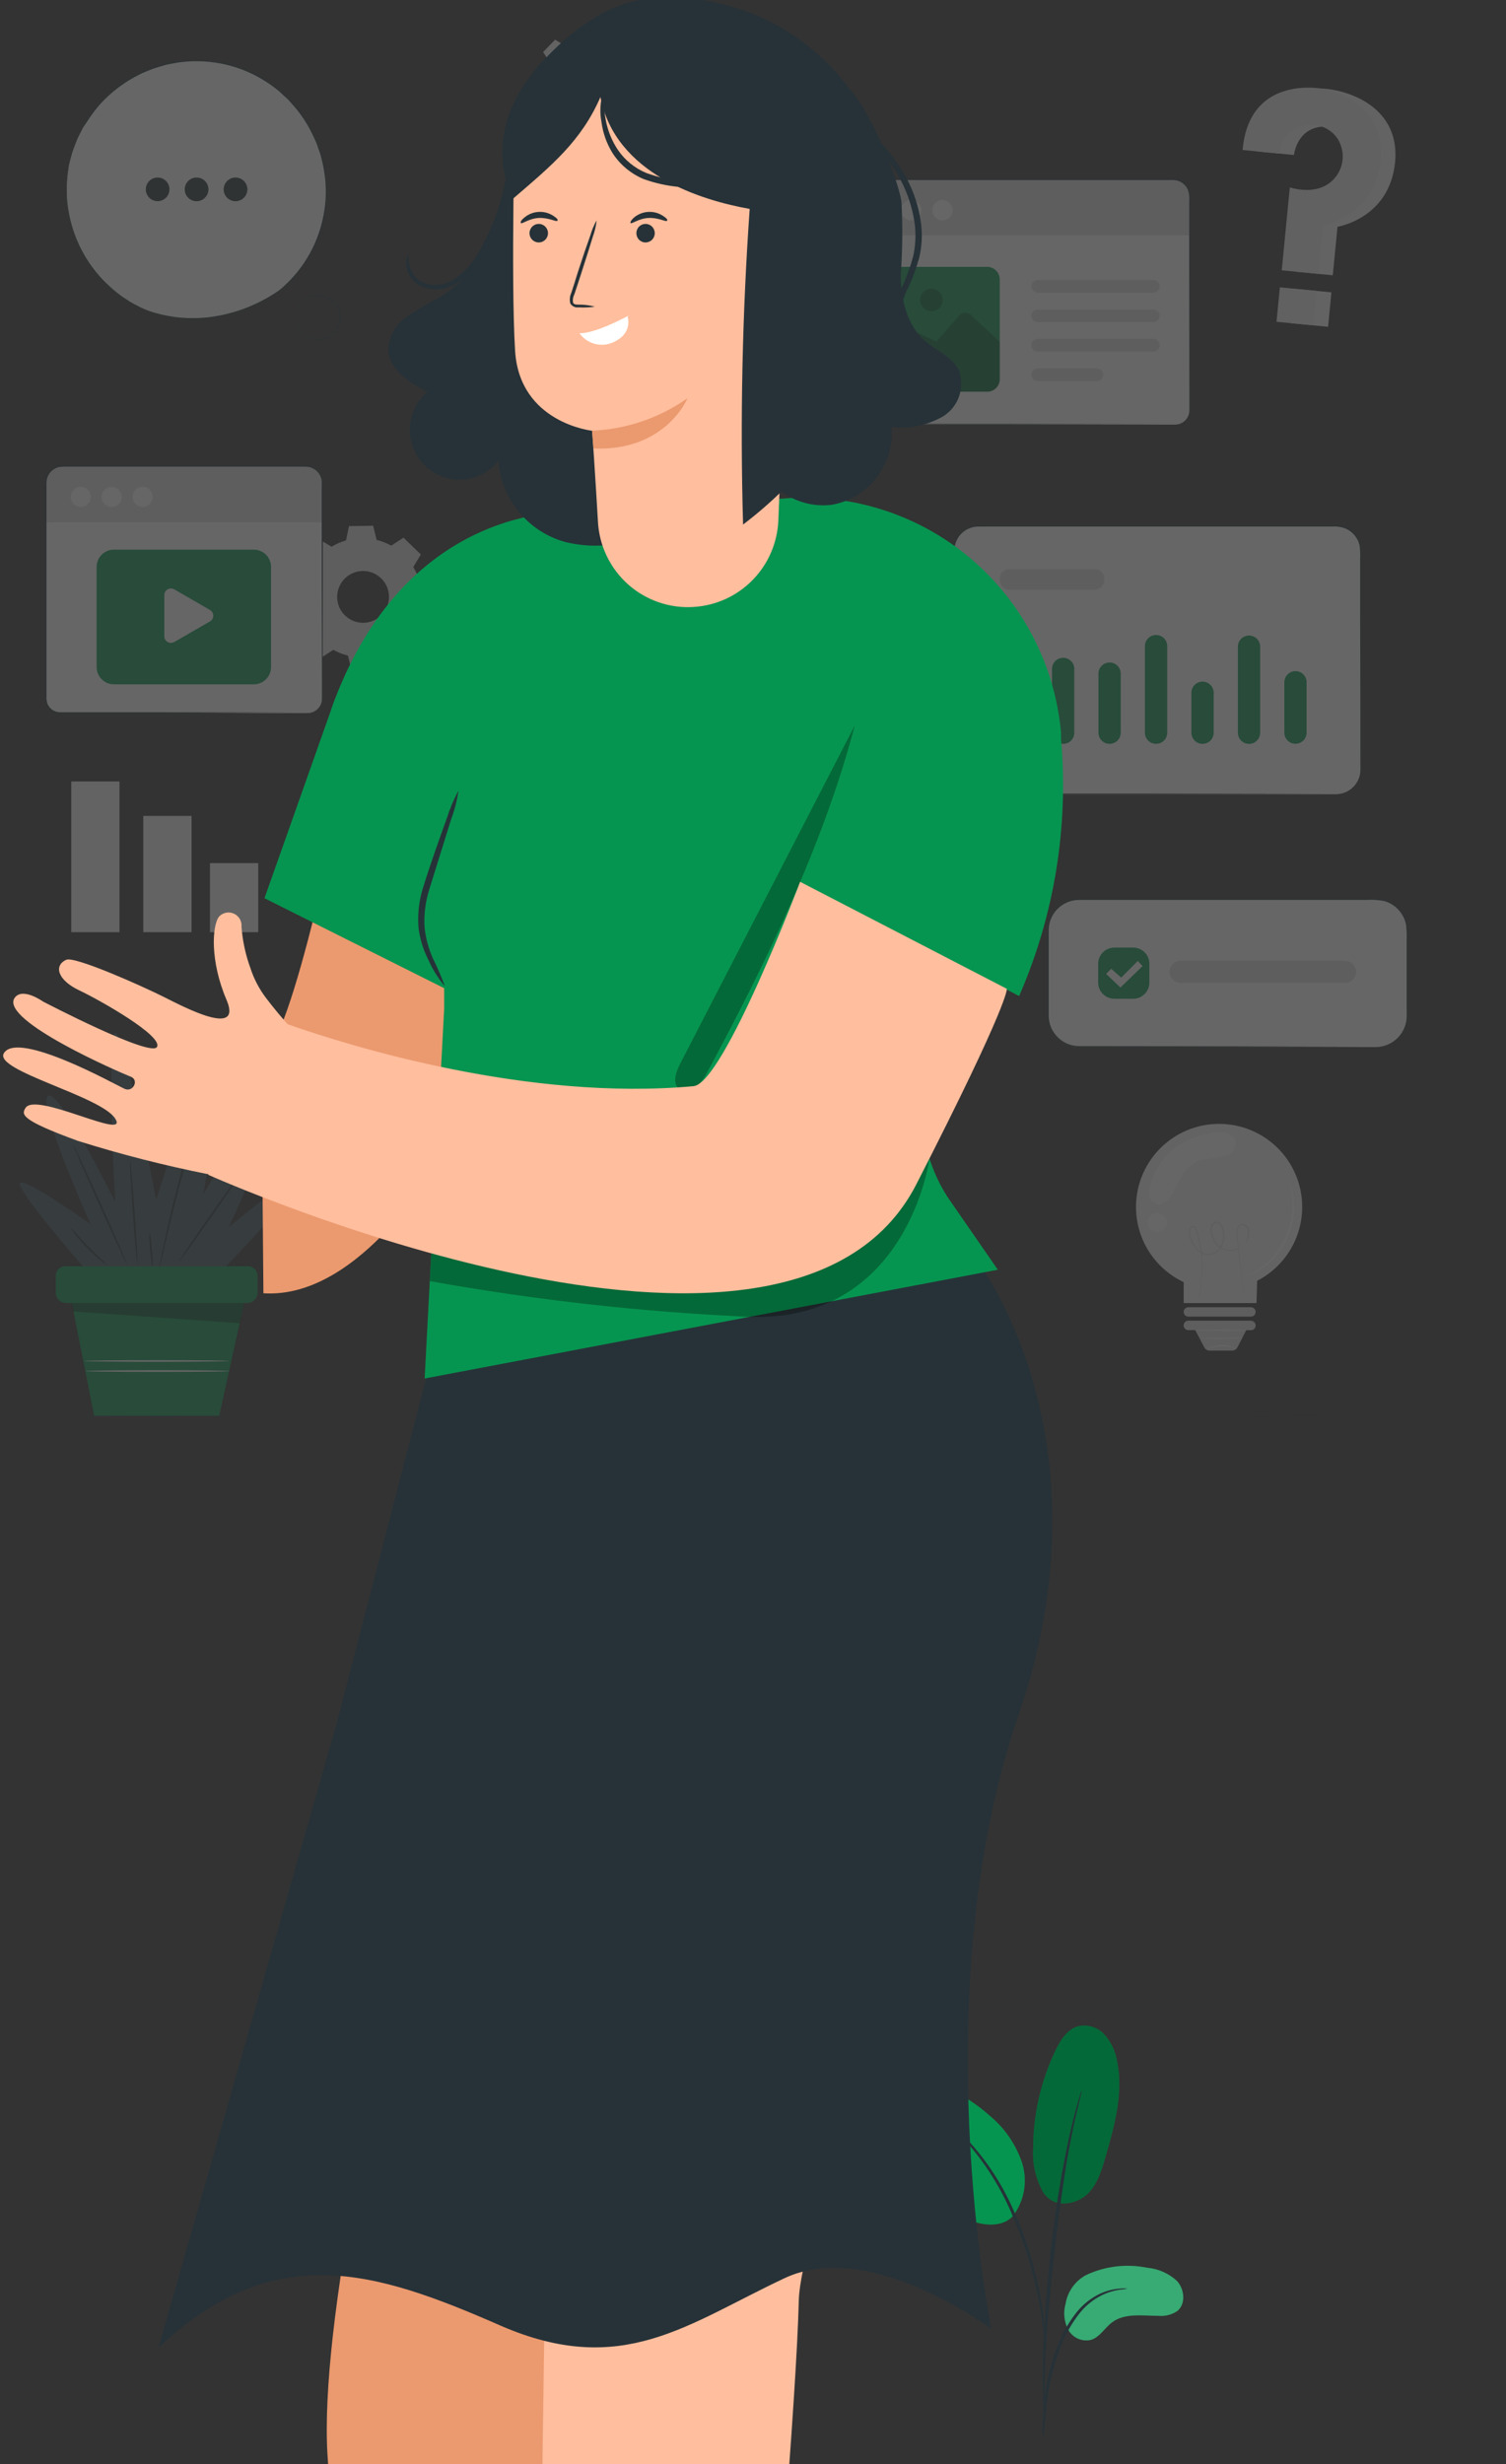 <svg width="250" height="409" viewBox="0 0 250 409" fill="none" xmlns="http://www.w3.org/2000/svg">
<rect x="0" y="0" width="250" height="409" fill="#333333" stroke="none"/>
<g clip-path="url(#clip0_101_92723)">
<g opacity="0.25">
<path d="M55.043 90.752C55.793 90.299 56.599 89.948 57.442 89.706L57.933 87.334L61.942 87.266L62.517 89.618C63.367 89.828 64.186 90.15 64.952 90.574L66.975 89.246L69.86 92.032L68.605 94.123C69.058 94.873 69.41 95.68 69.651 96.522L72.024 97.013L72.091 101.022L69.74 101.597C69.534 102.448 69.212 103.268 68.783 104.032L70.111 106.055L67.325 108.94L65.234 107.686C64.486 108.138 63.681 108.49 62.841 108.731L62.344 111.104L58.335 111.172L57.76 108.82C56.91 108.614 56.093 108.292 55.33 107.863L53.302 109.191L50.417 106.405L51.677 104.315C51.222 103.567 50.87 102.762 50.631 101.921L48.248 101.419L48.18 97.41L50.532 96.835C50.743 95.987 51.065 95.17 51.489 94.405L50.161 92.377L52.947 89.492L55.037 90.752H55.043ZM57.18 96.088C56.589 96.7 56.192 97.473 56.04 98.31C55.888 99.148 55.987 100.011 56.326 100.792C56.665 101.572 57.228 102.235 57.943 102.695C58.659 103.156 59.495 103.394 60.346 103.38C61.197 103.365 62.024 103.098 62.723 102.613C63.422 102.128 63.962 101.447 64.274 100.655C64.586 99.863 64.656 98.997 64.475 98.165C64.294 97.334 63.871 96.574 63.259 95.984C62.438 95.192 61.336 94.758 60.195 94.778C59.055 94.797 57.968 95.268 57.175 96.088H57.18Z" fill="#E0E0E0"/>
<path d="M19.837 129.721H11.83V154.735H19.837V129.721Z" fill="#F5F5F5"/>
<path d="M31.795 135.434H23.788V154.735H31.795V135.434Z" fill="#F5F5F5"/>
<path d="M42.865 143.273H34.858V154.735H42.865V143.273Z" fill="#F5F5F5"/>
<path d="M216.166 200.341C216.166 197.872 215.502 195.448 214.244 193.322C212.987 191.197 211.181 189.448 209.017 188.258C206.853 187.069 204.409 186.482 201.941 186.56C199.472 186.637 197.07 187.376 194.984 188.699C192.899 190.022 191.207 191.881 190.086 194.081C188.964 196.281 188.453 198.742 188.608 201.207C188.762 203.672 189.575 206.05 190.962 208.093C192.349 210.136 194.26 211.77 196.494 212.822V216.303H208.583C208.583 216.303 208.656 214.348 208.687 212.603C210.94 211.443 212.829 209.685 214.149 207.522C215.468 205.359 216.166 202.875 216.166 200.341Z" fill="#F5F5F5"/>
<path d="M207.658 218.546H197.272C197.17 218.546 197.069 218.526 196.974 218.487C196.88 218.447 196.794 218.39 196.722 218.318C196.649 218.245 196.592 218.16 196.553 218.065C196.514 217.971 196.494 217.869 196.494 217.767C196.494 217.665 196.514 217.564 196.553 217.469C196.592 217.375 196.649 217.289 196.722 217.216C196.794 217.144 196.88 217.087 196.974 217.048C197.069 217.008 197.17 216.988 197.272 216.988H207.658C207.864 216.988 208.062 217.07 208.208 217.216C208.354 217.362 208.436 217.561 208.436 217.767C208.436 217.974 208.354 218.172 208.208 218.318C208.062 218.464 207.864 218.546 207.658 218.546Z" fill="#E0E0E0"/>
<path d="M207.657 219.221H197.272C197.064 219.221 196.865 219.303 196.718 219.45C196.571 219.597 196.488 219.797 196.488 220.005C196.488 220.213 196.571 220.412 196.718 220.559C196.865 220.706 197.064 220.789 197.272 220.789H198.412L199.927 223.668C200.013 223.828 200.141 223.961 200.296 224.053C200.452 224.145 200.63 224.193 200.811 224.191H204.522C204.703 224.193 204.882 224.145 205.038 224.053C205.195 223.961 205.324 223.828 205.41 223.668L206.879 220.799H207.657C207.865 220.799 208.065 220.717 208.212 220.569C208.359 220.422 208.441 220.223 208.441 220.015C208.441 219.807 208.359 219.608 208.212 219.461C208.065 219.314 207.865 219.231 207.657 219.231V219.221Z" fill="#E0E0E0"/>
<path d="M205.217 223.893C205.217 223.893 204.945 223.799 204.506 223.674C203.355 223.341 202.129 223.375 200.999 223.773C200.77 223.872 200.536 223.959 200.299 224.034C200.494 223.872 200.717 223.746 200.957 223.663C201.523 223.429 202.127 223.299 202.739 223.282C203.352 223.262 203.964 223.356 204.543 223.559C204.786 223.628 205.015 223.741 205.217 223.893Z" fill="#FAFAFA"/>
<path d="M206.9 220.814C206.9 220.861 205.023 220.898 202.718 220.898C200.413 220.898 198.537 220.861 198.537 220.814C198.537 220.767 200.413 220.73 202.718 220.73C205.023 220.73 206.9 220.767 206.9 220.814Z" fill="#FAFAFA"/>
<path d="M206.251 222.042C205.916 222.111 205.575 222.146 205.232 222.146C204.6 222.188 203.722 222.225 202.755 222.241C201.788 222.256 200.91 222.241 200.278 222.241C199.927 222.249 199.577 222.223 199.232 222.162C199.579 222.121 199.929 222.107 200.278 222.12L202.755 222.089L205.227 222.047C205.568 222.023 205.91 222.021 206.251 222.042Z" fill="#FAFAFA"/>
<path d="M214.049 196.191C214.175 196.41 214.268 196.646 214.326 196.892C214.527 197.545 214.667 198.215 214.745 198.894C215.015 201.157 214.659 203.452 213.714 205.527C212.769 207.601 211.273 209.377 209.387 210.658C208.824 211.046 208.225 211.38 207.6 211.657C207.375 211.772 207.136 211.858 206.889 211.913C206.889 211.85 207.872 211.474 209.251 210.47C211.058 209.17 212.493 207.42 213.416 205.394C214.338 203.368 214.715 201.136 214.509 198.92C214.403 198.003 214.249 197.092 214.049 196.191Z" fill="white"/>
<path d="M205.081 189.481C204.804 188.535 203.711 187.913 202.379 187.887C200.17 188.072 198.029 188.739 196.107 189.841C194.805 190.607 193.675 191.632 192.785 192.852C191.895 194.072 191.264 195.461 190.932 196.934C190.785 197.478 190.765 198.048 190.875 198.601C190.935 198.889 191.067 199.156 191.259 199.378C191.451 199.6 191.697 199.77 191.973 199.871C192.246 199.936 192.531 199.934 192.804 199.866C193.077 199.797 193.329 199.665 193.54 199.479C193.959 199.103 194.303 198.65 194.554 198.146C195.117 196.992 195.743 195.87 196.431 194.786C197.119 193.679 198.203 192.877 199.462 192.544C200.288 192.361 201.03 192.345 201.866 192.167C202.912 191.943 203.56 191.963 204.281 191.514C204.577 191.272 204.806 190.958 204.946 190.602C205.086 190.246 205.132 189.86 205.081 189.481Z" fill="white"/>
<path d="M193.687 202.949C193.687 203.259 193.595 203.562 193.422 203.82C193.25 204.078 193.005 204.279 192.719 204.397C192.432 204.516 192.117 204.547 191.813 204.487C191.509 204.426 191.229 204.277 191.01 204.058C190.791 203.838 190.641 203.559 190.581 203.255C190.52 202.951 190.551 202.635 190.67 202.349C190.789 202.062 190.99 201.817 191.248 201.645C191.505 201.473 191.809 201.381 192.119 201.381C192.535 201.381 192.933 201.546 193.227 201.84C193.521 202.134 193.687 202.533 193.687 202.949Z" fill="white"/>
<path d="M206.649 216.345C206.649 216.345 206.612 216.162 206.565 215.822C206.518 215.482 206.445 214.907 206.367 214.254C206.194 212.853 205.959 210.899 205.671 208.505C205.546 207.282 205.342 205.975 205.238 204.517C205.222 204.122 205.363 203.737 205.63 203.446C205.774 203.286 205.971 203.185 206.185 203.161C206.399 203.137 206.614 203.192 206.79 203.315C207.113 203.575 207.324 203.949 207.38 204.36C207.425 204.775 207.372 205.194 207.224 205.583C206.906 206.389 206.285 207.039 205.494 207.392C205.081 207.58 204.631 207.67 204.177 207.656C203.724 207.641 203.28 207.522 202.88 207.308C202.055 206.87 201.429 206.134 201.13 205.249C200.969 204.799 200.912 204.318 200.962 203.843C200.994 203.594 201.084 203.356 201.224 203.148C201.3 203.038 201.401 202.948 201.518 202.883C201.634 202.817 201.764 202.779 201.898 202.771C202.03 202.772 202.161 202.799 202.283 202.852C202.404 202.905 202.513 202.983 202.603 203.08C202.779 203.253 202.92 203.459 203.016 203.686C203.193 204.126 203.28 204.597 203.272 205.071C203.296 205.535 203.222 205.999 203.058 206.433C202.893 206.868 202.641 207.263 202.316 207.596C201.997 207.92 201.593 208.149 201.151 208.256C200.708 208.363 200.245 208.344 199.812 208.202C199.032 207.865 198.39 207.273 197.988 206.524C197.785 206.171 197.624 205.796 197.508 205.406C197.371 205.022 197.328 204.612 197.382 204.209C197.417 203.998 197.515 203.803 197.664 203.65C197.75 203.573 197.858 203.526 197.972 203.514C198.087 203.502 198.202 203.525 198.302 203.582C198.595 203.839 198.781 204.197 198.825 204.585C199.199 205.873 199.446 207.195 199.562 208.531C199.731 210.462 199.631 212.408 199.264 214.312C199.137 215.007 198.962 215.694 198.741 216.366C198.741 216.366 198.772 216.178 198.861 215.843C198.95 215.509 199.065 214.975 199.185 214.301C199.519 212.404 199.593 210.47 199.405 208.552C199.281 207.231 199.029 205.925 198.652 204.653C198.553 204.313 198.459 203.932 198.192 203.77C198.128 203.734 198.055 203.719 197.982 203.726C197.909 203.733 197.84 203.763 197.785 203.812C197.668 203.935 197.593 204.092 197.57 204.261C197.522 204.63 197.566 205.005 197.696 205.353C197.808 205.729 197.964 206.091 198.161 206.43C198.536 207.146 199.145 207.712 199.886 208.035C200.28 208.162 200.701 208.176 201.103 208.076C201.505 207.977 201.87 207.767 202.159 207.47C202.461 207.16 202.695 206.791 202.847 206.386C202.999 205.982 203.065 205.55 203.042 205.118C203.048 204.675 202.966 204.234 202.802 203.822C202.635 203.435 202.305 203.038 201.908 203.048C201.511 203.059 201.245 203.498 201.192 203.921C201.15 204.36 201.204 204.802 201.349 205.217C201.631 206.045 202.218 206.735 202.99 207.146C203.356 207.343 203.762 207.453 204.177 207.468C204.592 207.482 205.005 207.401 205.384 207.23C206.257 207.413 206.769 206.43 207.004 205.552C207.142 205.194 207.194 204.81 207.156 204.428C207.109 204.063 206.922 203.731 206.633 203.503C206.497 203.407 206.329 203.365 206.164 203.384C205.998 203.403 205.845 203.483 205.734 203.608C205.504 203.864 205.383 204.199 205.394 204.543C205.494 205.949 205.682 207.298 205.802 208.505C206.058 210.904 206.267 212.859 206.419 214.254C206.481 214.902 206.534 215.425 206.576 215.822C206.644 216.157 206.649 216.345 206.649 216.345Z" fill="#E0E0E0"/>
<path d="M208.703 25.132L214.802 25.728C214.802 25.728 215.298 20.606 220.629 21.024C221.659 21.086 222.643 21.468 223.445 22.117C224.247 22.765 224.827 23.647 225.103 24.641C225.347 25.472 225.392 26.348 225.233 27.199C225.074 28.05 224.716 28.852 224.189 29.538C222.987 31.143 220.53 32.643 216.511 31.519L215.189 45.108L221.246 45.693L222.03 37.639C222.03 37.639 230.654 36.275 231.584 26.956C232.452 18.035 224.34 15.155 220.18 14.752C217.588 14.496 209.633 14.366 208.703 25.132Z" fill="#F5F5F5"/>
<path d="M214.901 47.933L214.344 53.65L220.462 54.246L221.018 48.529L214.901 47.933Z" fill="#F5F5F5"/>
<path d="M206.272 24.897L212.361 25.492C212.361 25.492 212.884 20.37 218.194 20.789C219.222 20.853 220.205 21.235 221.006 21.884C221.807 22.532 222.386 23.413 222.663 24.405C222.912 25.235 222.961 26.112 222.805 26.964C222.65 27.816 222.295 28.619 221.769 29.308C220.567 30.912 218.152 32.24 214.112 31.116L212.774 44.867L218.806 45.453L219.59 37.398C219.59 37.398 228.245 36.034 229.149 26.731C230.017 17.815 222.224 14.966 218.8 14.632C216.182 14.36 207.203 14.125 206.272 24.897Z" fill="#EBEBEB"/>
<path d="M212.461 47.695L211.905 53.412L218.022 54.008L218.579 48.291L212.461 47.695Z" fill="#EBEBEB"/>
<path d="M117.27 10.452C118.038 10.033 118.859 9.719 119.71 9.517L120.311 7.17L124.32 7.285L124.791 9.658C125.627 9.9 126.429 10.252 127.174 10.703L129.259 9.485L132.014 12.396L130.665 14.409C131.083 15.177 131.395 15.998 131.596 16.849L133.963 17.456L133.853 21.465L131.475 21.935C131.234 22.772 130.883 23.574 130.43 24.318L131.664 26.409L128.737 29.158L126.724 27.809C125.956 28.228 125.135 28.541 124.284 28.74L123.683 31.092L119.679 30.977L119.209 28.599C118.368 28.362 117.564 28.01 116.82 27.553L114.73 28.792L111.975 25.881L113.324 23.869C112.904 23.099 112.589 22.276 112.388 21.423L110.041 20.827L110.151 16.818L112.529 16.348C112.77 15.51 113.122 14.709 113.574 13.964L112.341 11.874L115.252 9.119L117.264 10.468L117.27 10.452ZM119.162 15.883C118.543 16.467 118.112 17.222 117.923 18.052C117.734 18.881 117.795 19.748 118.099 20.543C118.403 21.338 118.935 22.025 119.63 22.517C120.324 23.009 121.148 23.284 121.999 23.308C122.849 23.331 123.688 23.102 124.408 22.648C125.128 22.195 125.698 21.539 126.045 20.762C126.392 19.985 126.5 19.122 126.357 18.284C126.214 17.445 125.825 16.668 125.24 16.05C124.456 15.222 123.375 14.739 122.236 14.708C121.096 14.677 119.99 15.099 119.162 15.883Z" fill="#E0E0E0"/>
<path d="M93.62 7.483C94.152 7.161 94.725 6.911 95.324 6.74L95.674 5.052L98.533 5L98.94 6.678C99.546 6.827 100.129 7.056 100.676 7.357L102.118 6.411L104.172 8.397L103.278 9.871C103.599 10.405 103.848 10.977 104.021 11.575L105.709 11.925L105.756 14.779L104.083 15.192C103.934 15.797 103.704 16.379 103.399 16.922L104.345 18.369L102.364 20.424L100.89 19.53C100.356 19.853 99.781 20.102 99.181 20.272L98.831 21.96L95.977 22.012L95.564 20.335C94.958 20.187 94.374 19.959 93.829 19.655L92.386 20.601L90.332 18.615L91.231 17.141C90.907 16.61 90.658 16.037 90.489 15.437L88.796 15.082L88.749 12.228L90.421 11.815C90.573 11.211 90.803 10.63 91.106 10.085L90.16 8.643L92.151 6.589L93.63 7.483H93.62ZM95.141 11.287C94.72 11.723 94.438 12.274 94.33 12.871C94.222 13.467 94.294 14.082 94.535 14.637C94.777 15.193 95.178 15.664 95.688 15.992C96.198 16.319 96.793 16.488 97.399 16.477C98.005 16.466 98.594 16.276 99.092 15.93C99.589 15.584 99.973 15.099 100.194 14.535C100.416 13.971 100.465 13.354 100.336 12.762C100.207 12.17 99.905 11.629 99.468 11.209C99.179 10.93 98.838 10.71 98.464 10.563C98.09 10.416 97.69 10.344 97.288 10.351C96.886 10.358 96.49 10.445 96.121 10.605C95.753 10.766 95.419 10.998 95.141 11.287Z" fill="#F5F5F5"/>
<path d="M141.28 90.139C141.814 89.82 142.387 89.57 142.984 89.397L143.34 87.709L146.193 87.662L146.606 89.335C147.211 89.484 147.793 89.714 148.336 90.019L149.779 89.073L151.833 91.054L150.939 92.528C151.26 93.063 151.509 93.638 151.681 94.237L153.369 94.587L153.422 97.446L151.744 97.854C151.594 98.46 151.366 99.043 151.064 99.589L152.01 101.032L150.024 103.086L148.55 102.192C148.016 102.513 147.442 102.761 146.841 102.929L146.491 104.622L143.638 104.669L143.225 102.997C142.62 102.845 142.039 102.615 141.495 102.312L140.052 103.258L137.998 101.277L138.892 99.803C138.569 99.27 138.319 98.695 138.15 98.094L136.462 97.744L136.409 94.885L138.087 94.478C138.234 93.871 138.463 93.287 138.766 92.742L137.82 91.3L139.806 89.246L141.28 90.139ZM142.801 93.944C142.381 94.38 142.1 94.931 141.992 95.528C141.885 96.124 141.957 96.738 142.199 97.293C142.441 97.848 142.842 98.319 143.352 98.647C143.862 98.974 144.457 99.143 145.062 99.132C145.668 99.121 146.256 98.93 146.754 98.585C147.251 98.24 147.635 97.754 147.857 97.191C148.079 96.627 148.128 96.011 148 95.419C147.871 94.827 147.57 94.287 147.134 93.866C146.844 93.582 146.501 93.359 146.124 93.21C145.747 93.06 145.344 92.987 144.938 92.994C144.533 93.001 144.133 93.089 143.761 93.252C143.39 93.415 143.055 93.651 142.775 93.944H142.801Z" fill="#F5F5F5"/>
<path d="M228.992 235.093C228.992 235.171 179.423 235.229 118.288 235.229C57.154 235.229 7.575 235.171 7.575 235.093C7.575 235.015 57.133 234.957 118.283 234.957C179.434 234.957 228.992 235.02 228.992 235.093Z" fill="#263238"/>
<path d="M11.634 214.818L15.627 235.014L36.387 234.998L40.772 215.153L11.634 214.818Z" fill="#069550"/>
<path d="M9.251 211.752V214.569C9.252 214.795 9.297 215.019 9.384 215.228C9.472 215.437 9.599 215.627 9.76 215.787C9.921 215.946 10.111 216.073 10.321 216.159C10.53 216.245 10.755 216.289 10.981 216.288H41.034C41.26 216.289 41.484 216.245 41.693 216.159C41.903 216.073 42.093 215.946 42.253 215.786C42.413 215.627 42.54 215.437 42.627 215.228C42.714 215.019 42.758 214.795 42.758 214.569V211.752C42.758 211.336 42.593 210.937 42.299 210.643C42.005 210.349 41.606 210.184 41.191 210.184H10.814C10.399 210.185 10.002 210.351 9.709 210.645C9.416 210.939 9.251 211.337 9.251 211.752Z" fill="#069550"/>
<g opacity="0.4">
<path d="M11.86 216.283L12.106 217.679L39.838 219.644L40.538 216.283H11.86Z" fill="black"/>
</g>
<path d="M38.002 225.909C38.002 225.983 32.629 226.045 25.981 226.045C19.333 226.045 13.96 225.983 13.96 225.909C13.96 225.836 19.328 225.773 25.981 225.773C32.635 225.773 38.002 225.831 38.002 225.909Z" fill="white"/>
<path d="M38.159 227.586C38.159 227.66 32.791 227.722 26.138 227.722C19.485 227.722 14.148 227.66 14.148 227.586C14.148 227.513 19.542 227.43 26.164 227.43C32.786 227.43 38.159 227.508 38.159 227.586Z" fill="white"/>
<path d="M13.777 210.209C13.777 210.209 2.091 196.798 3.392 196.312C4.694 195.826 15.073 203.263 15.073 203.263C15.073 203.263 6.152 183.402 7.934 181.929C9.716 180.455 19.129 199.542 19.129 199.542C19.129 199.542 17.671 171.747 19.129 171.428C20.587 171.11 25.924 199.223 25.924 199.223C25.924 199.223 33.879 173.524 36.147 173.524C38.415 173.524 33.717 198.251 33.717 198.251C33.717 198.251 43.124 182.415 44.588 184.516C46.051 186.617 37.934 203.744 37.934 203.744C37.934 203.744 49.814 193.887 50.285 195.183C50.755 196.479 37.469 210.209 37.469 210.209H13.777Z" fill="#455A64"/>
<path d="M12.147 190.008C12.225 189.971 14.3 194.398 16.772 199.891C19.244 205.385 21.194 209.869 21.11 209.905C21.026 209.942 18.957 205.515 16.485 200.022C14.012 194.529 12.063 190.045 12.147 190.008Z" fill="#263238"/>
<path d="M21.591 192.48C21.68 192.48 22.025 196.374 22.359 201.193C22.694 206.012 22.882 209.916 22.809 209.921C22.735 209.927 22.375 206.033 22.04 201.214C21.706 196.395 21.497 192.486 21.591 192.48Z" fill="#263238"/>
<path d="M34.605 180.031C34.595 180.14 34.572 180.247 34.537 180.35C34.464 180.585 34.38 180.873 34.276 181.233C34.035 182.043 33.701 183.136 33.304 184.469C32.478 187.202 31.37 190.991 30.241 195.199C29.112 199.406 28.182 203.237 27.528 206.018L26.755 209.31C26.666 209.671 26.593 209.964 26.535 210.204C26.516 210.311 26.483 210.415 26.436 210.512C26.436 210.403 26.448 210.295 26.473 210.188C26.514 209.948 26.567 209.666 26.635 209.284C26.776 208.5 27.006 207.366 27.309 205.971C27.905 203.174 28.804 199.328 29.922 195.115C31.041 190.902 32.196 187.124 33.058 184.406C33.497 183.042 33.868 181.949 34.135 181.192L34.448 180.329C34.487 180.223 34.539 180.123 34.605 180.031Z" fill="#263238"/>
<path d="M40.234 194.362C40.307 194.409 38.023 197.796 35.138 201.925C32.253 206.054 29.854 209.357 29.781 209.305C29.708 209.252 31.992 205.866 34.877 201.742C37.762 197.618 40.161 194.31 40.234 194.362Z" fill="#263238"/>
<path d="M17.718 209.927C17.338 209.735 16.986 209.49 16.673 209.201C15.894 208.559 15.15 207.875 14.446 207.152C13.739 206.435 13.073 205.679 12.45 204.889C12.165 204.578 11.929 204.225 11.749 203.843C11.823 203.786 13.035 205.249 14.676 206.922C16.317 208.594 17.781 209.854 17.718 209.927Z" fill="#263238"/>
<path d="M24.816 204.596C24.905 204.596 25.087 205.829 25.229 207.361C25.37 208.892 25.412 210.152 25.323 210.157C25.234 210.162 25.051 208.929 24.91 207.392C24.769 205.855 24.727 204.606 24.816 204.596Z" fill="#263238"/>
<path d="M11.431 27.469C12.008 24.529 13.188 21.741 14.899 19.282C16.609 16.823 18.811 14.745 21.366 13.182C23.922 11.618 26.774 10.602 29.742 10.199C32.71 9.796 35.73 10.013 38.609 10.838C50.296 14.204 57.007 26.993 53.124 38.538C51.877 42.261 49.634 45.571 46.637 48.108C46.534 48.198 46.426 48.281 46.313 48.359H46.282C41.246 51.877 35.094 53.424 28.993 52.708C27.015 52.474 25.087 51.934 23.275 51.108C18.967 49.029 15.469 45.583 13.326 41.306C11.184 37.029 10.517 32.164 11.431 27.469Z" fill="white"/>
<path d="M11.431 27.468C11.431 27.468 11.431 27.583 11.39 27.813C11.348 28.043 11.311 28.388 11.248 28.827C11.091 30.131 11.043 31.446 11.107 32.757C11.249 34.831 11.677 36.874 12.377 38.831C13.314 41.422 14.732 43.813 16.559 45.876C17.075 46.462 17.626 47.015 18.21 47.533C18.809 48.093 19.441 48.616 20.102 49.101C20.431 49.352 20.797 49.561 21.148 49.796L21.67 50.141C21.853 50.251 22.047 50.345 22.235 50.449L23.395 51.055C23.792 51.238 24.205 51.411 24.623 51.578C28.248 52.825 32.131 53.133 35.907 52.472C37.944 52.127 39.931 51.534 41.824 50.705C42.802 50.282 43.754 49.799 44.672 49.258C45.137 48.986 45.592 48.693 46.047 48.395C46.493 48.084 46.911 47.734 47.296 47.35C50.638 44.252 52.89 40.156 53.714 35.674C54.153 33.417 54.204 31.101 53.866 28.827C53.709 27.716 53.473 26.617 53.16 25.54C52.972 25.017 52.789 24.494 52.606 23.971C52.517 23.71 52.411 23.455 52.287 23.209L51.942 22.461C51.027 20.512 49.82 18.714 48.362 17.13L47.839 16.539L47.264 16.017C46.873 15.672 46.512 15.296 46.109 14.971C45.317 14.329 44.481 13.744 43.606 13.22C40.326 11.232 36.565 10.177 32.73 10.168C31.856 10.158 30.983 10.205 30.116 10.309C29.691 10.346 29.268 10.413 28.851 10.508L27.613 10.743C26.818 10.984 26.045 11.187 25.276 11.459L24.179 11.909C23.819 12.04 23.469 12.199 23.134 12.384C20.666 13.603 18.45 15.275 16.601 17.313C15.859 18.16 15.181 19.062 14.573 20.01L14.154 20.653C14.006 20.839 13.871 21.037 13.752 21.243L13.14 22.451C13.046 22.644 12.947 22.827 12.864 23.01L12.654 23.532L12.278 24.526C12.075 25.035 11.911 25.559 11.787 26.093C11.667 26.522 11.578 26.851 11.515 27.081C11.452 27.311 11.416 27.421 11.416 27.421C11.416 27.421 11.416 27.301 11.489 27.076L11.729 26.078C11.847 25.534 12.004 25 12.2 24.479L12.566 23.475C12.633 23.297 12.701 23.114 12.769 22.921C12.837 22.728 12.952 22.555 13.046 22.362L13.648 21.139C13.751 20.919 13.871 20.707 14.008 20.506L14.421 19.858C15.025 18.899 15.701 17.987 16.444 17.13C18.298 15.065 20.525 13.368 23.008 12.128C23.345 11.942 23.694 11.779 24.053 11.642L25.156 11.187C25.914 10.91 26.724 10.701 27.514 10.456L28.763 10.215C29.185 10.119 29.612 10.05 30.043 10.006C34.795 9.452 39.598 10.477 43.711 12.923C44.596 13.451 45.443 14.042 46.245 14.689C46.653 15.008 47.019 15.39 47.416 15.735L47.996 16.257L48.519 16.853C49.995 18.456 51.218 20.275 52.146 22.247L52.496 23.005C52.623 23.254 52.731 23.513 52.82 23.778C53.003 24.301 53.191 24.823 53.38 25.346C53.698 26.437 53.938 27.55 54.096 28.675C54.47 31.003 54.436 33.378 53.996 35.695C53.163 40.236 50.882 44.385 47.495 47.522C47.097 47.907 46.666 48.257 46.209 48.568C45.749 48.871 45.294 49.169 44.819 49.435C42.089 51.045 39.089 52.143 35.965 52.676C32.146 53.333 28.222 53.013 24.561 51.745C24.137 51.589 23.719 51.416 23.317 51.223L22.114 50.616C21.926 50.512 21.728 50.418 21.545 50.308L21.022 49.953C20.667 49.717 20.296 49.503 19.977 49.252C19.314 48.766 18.678 48.242 18.074 47.684C17.488 47.158 16.935 46.596 16.418 46.001C14.583 43.917 13.164 41.5 12.236 38.883C11.545 36.91 11.131 34.85 11.008 32.763C10.953 31.446 11.014 30.127 11.191 28.822C11.264 28.383 11.322 28.048 11.364 27.808C11.405 27.567 11.431 27.468 11.431 27.468Z" fill="#263238"/>
<path d="M49.094 52.681C49.125 52.681 49.094 52.352 49.261 51.792C49.483 51.004 49.959 50.312 50.615 49.822C51.095 49.466 51.656 49.236 52.247 49.151C52.838 49.066 53.441 49.13 54.002 49.336C54.663 49.575 55.237 50.009 55.648 50.58C56.091 51.187 56.329 51.919 56.329 52.67C56.329 53.422 56.091 54.154 55.648 54.761C55.369 55.144 55.017 55.468 54.611 55.714C54.206 55.959 53.756 56.122 53.287 56.193C52.819 56.263 52.34 56.24 51.881 56.124C51.421 56.009 50.989 55.803 50.61 55.519C49.954 55.031 49.478 54.34 49.256 53.554C49.104 52.994 49.12 52.66 49.089 52.665C49.076 52.743 49.076 52.822 49.089 52.9C49.088 53.129 49.115 53.357 49.167 53.58C49.356 54.411 49.829 55.151 50.505 55.67C51.235 56.233 52.143 56.512 53.062 56.457C53.981 56.402 54.849 56.016 55.507 55.371C56.164 54.726 56.566 53.865 56.638 52.947C56.71 52.029 56.447 51.116 55.899 50.376C55.453 49.761 54.829 49.298 54.111 49.048C53.511 48.833 52.865 48.773 52.235 48.873C51.604 48.974 51.009 49.232 50.505 49.623C49.829 50.143 49.356 50.882 49.167 51.714C49.115 51.937 49.088 52.165 49.089 52.393C49.073 52.489 49.075 52.586 49.094 52.681Z" fill="#263238"/>
<path d="M28.131 31.435C28.13 31.824 28.014 32.203 27.797 32.526C27.581 32.848 27.274 33.099 26.915 33.247C26.555 33.395 26.16 33.433 25.779 33.357C25.399 33.28 25.049 33.093 24.775 32.818C24.5 32.543 24.314 32.193 24.238 31.811C24.163 31.43 24.202 31.036 24.351 30.677C24.5 30.318 24.752 30.011 25.075 29.796C25.398 29.58 25.778 29.465 26.166 29.465C26.425 29.465 26.681 29.516 26.919 29.615C27.158 29.714 27.375 29.859 27.558 30.042C27.74 30.225 27.885 30.443 27.983 30.682C28.082 30.921 28.132 31.177 28.131 31.435Z" fill="#263238"/>
<path d="M34.602 31.435C34.602 31.825 34.486 32.206 34.27 32.53C34.053 32.854 33.745 33.106 33.385 33.256C33.025 33.405 32.629 33.444 32.247 33.368C31.865 33.292 31.514 33.104 31.238 32.828C30.962 32.553 30.775 32.202 30.699 31.82C30.623 31.437 30.662 31.041 30.811 30.681C30.96 30.321 31.213 30.013 31.537 29.797C31.861 29.58 32.242 29.465 32.631 29.465C32.89 29.464 33.147 29.515 33.386 29.613C33.626 29.712 33.843 29.857 34.026 30.04C34.209 30.224 34.354 30.441 34.453 30.68C34.552 30.92 34.602 31.176 34.602 31.435Z" fill="#263238"/>
<path d="M41.067 31.435C41.067 31.825 40.951 32.206 40.735 32.53C40.518 32.854 40.211 33.106 39.85 33.256C39.49 33.405 39.094 33.444 38.712 33.368C38.33 33.292 37.979 33.104 37.703 32.828C37.428 32.553 37.24 32.202 37.164 31.82C37.088 31.437 37.127 31.041 37.276 30.681C37.425 30.321 37.678 30.013 38.002 29.797C38.326 29.58 38.707 29.465 39.096 29.465C39.355 29.464 39.612 29.515 39.851 29.613C40.091 29.712 40.308 29.857 40.491 30.04C40.674 30.224 40.819 30.441 40.918 30.68C41.017 30.92 41.068 31.176 41.067 31.435Z" fill="#263238"/>
<path d="M228.421 149.273H179.14C176.28 149.273 173.961 151.592 173.961 154.453V168.627C173.961 171.488 176.28 173.807 179.14 173.807H228.421C231.282 173.807 233.601 171.488 233.601 168.627V154.453C233.601 151.592 231.282 149.273 228.421 149.273Z" fill="white"/>
<path d="M228.421 173.806C228.954 173.779 229.48 173.686 229.989 173.529C230.721 173.287 231.389 172.883 231.944 172.347C232.499 171.812 232.926 171.158 233.193 170.435C233.384 169.942 233.49 169.421 233.507 168.893C233.533 168.344 233.507 167.748 233.507 167.137C233.507 165.91 233.507 164.579 233.507 163.144C233.507 161.708 233.507 160.179 233.507 158.555C233.507 157.74 233.507 156.909 233.507 156.046C233.54 155.174 233.504 154.3 233.397 153.433C233.206 152.523 232.77 151.682 232.136 151.002C231.503 150.321 230.695 149.826 229.801 149.571C228.826 149.375 227.83 149.311 226.838 149.382H223.702H210.16H179.13C178.466 149.382 177.809 149.512 177.195 149.766C176.582 150.021 176.025 150.393 175.557 150.864C175.088 151.334 174.717 151.892 174.464 152.506C174.212 153.12 174.084 153.778 174.086 154.442C174.086 157.121 174.086 159.761 174.086 162.36V168.109C174.054 168.725 174.116 169.341 174.269 169.938C174.6 171.113 175.342 172.129 176.36 172.802C176.853 173.133 177.402 173.37 177.98 173.503C178.557 173.623 179.147 173.671 179.736 173.644L205.08 173.675L222.165 173.717L226.812 173.743H222.165L205.08 173.79L179.736 173.816C179.128 173.845 178.518 173.796 177.923 173.67C177.315 173.532 176.738 173.284 176.219 172.938C175.154 172.229 174.379 171.16 174.034 169.928C173.874 169.309 173.809 168.669 173.841 168.031C173.841 167.398 173.841 166.766 173.841 166.128V154.468C173.839 153.768 173.975 153.076 174.241 152.429C174.507 151.782 174.898 151.194 175.392 150.699C175.886 150.204 176.472 149.811 177.118 149.543C177.764 149.275 178.457 149.137 179.156 149.137H210.186H223.728H228.374C228.882 149.138 229.386 149.208 229.874 149.346C230.804 149.612 231.642 150.128 232.299 150.838C232.956 151.547 233.406 152.423 233.601 153.37C233.682 153.815 233.717 154.267 233.705 154.719V156.02C233.705 156.882 233.705 157.713 233.705 158.529C233.705 160.153 233.705 161.682 233.705 163.118C233.705 164.553 233.705 165.884 233.705 167.111C233.705 167.727 233.705 168.308 233.705 168.872C233.679 169.409 233.566 169.939 233.371 170.44C233.045 171.288 232.505 172.037 231.803 172.614C231.291 173.034 230.704 173.351 230.073 173.55C229.687 173.668 229.289 173.742 228.887 173.769C228.563 173.811 228.421 173.806 228.421 173.806Z" fill="#263238"/>
<path d="M223.278 163.144H195.97C195.483 163.144 195.017 162.951 194.673 162.607C194.329 162.263 194.135 161.796 194.135 161.31C194.137 160.824 194.331 160.359 194.674 160.016C195.018 159.673 195.484 159.48 195.97 159.48H223.278C223.764 159.48 224.23 159.673 224.574 160.016C224.918 160.359 225.112 160.824 225.113 161.31C225.113 161.796 224.92 162.263 224.576 162.607C224.232 162.951 223.765 163.144 223.278 163.144Z" fill="#E0E0E0"/>
<path d="M188.109 157.291H184.989C183.505 157.291 182.302 158.494 182.302 159.977V163.098C182.302 164.581 183.505 165.784 184.989 165.784H188.109C189.593 165.784 190.795 164.581 190.795 163.098V159.977C190.795 158.494 189.593 157.291 188.109 157.291Z" fill="#069550"/>
<path d="M183.614 161.659L184.472 160.807L186.123 162.271L188.878 159.506L189.672 160.363L185.998 163.922L183.614 161.659Z" fill="white"/>
<path d="M221.784 87.26H162.41C160.139 87.26 158.297 89.101 158.297 91.373V127.724C158.297 129.995 160.139 131.837 162.41 131.837H221.784C224.055 131.837 225.897 129.995 225.897 127.724V91.373C225.897 89.101 224.055 87.26 221.784 87.26Z" fill="white"/>
<path d="M221.768 131.843C221.815 131.839 221.862 131.839 221.909 131.843C222.047 131.837 222.185 131.823 222.322 131.801C222.867 131.733 223.39 131.549 223.858 131.263C224.621 130.801 225.214 130.104 225.547 129.277C225.98 128.299 225.798 127.04 225.829 125.675C225.829 120.172 225.829 112.217 225.787 102.391C225.787 99.935 225.787 97.358 225.787 94.677V92.644C225.817 91.961 225.789 91.278 225.703 90.6C225.562 89.921 225.247 89.29 224.789 88.769C224.331 88.248 223.746 87.854 223.09 87.626C222.403 87.42 221.683 87.343 220.968 87.402H204.698H162.41C161.5 87.409 160.618 87.722 159.907 88.29C159.203 88.863 158.715 89.657 158.522 90.543C158.442 90.989 158.412 91.443 158.433 91.896V106.818C158.433 113.89 158.433 120.71 158.433 127.202C158.367 127.992 158.512 128.785 158.851 129.501C159.2 130.198 159.745 130.777 160.419 131.169C161.084 131.554 161.845 131.745 162.614 131.717H173.898H189.98L213.259 131.764L219.588 131.791H221.235H221.799C221.799 131.791 221.606 131.791 221.235 131.791H219.588H213.259L189.98 131.832H173.898H164.94H162.614C161.802 131.862 160.998 131.662 160.293 131.257C159.578 130.843 159 130.226 158.631 129.486C158.277 128.734 158.124 127.904 158.187 127.076C158.187 120.574 158.187 113.754 158.187 106.693V91.891C158.164 91.419 158.196 90.945 158.281 90.48C158.487 89.531 159.012 88.68 159.768 88.07C160.523 87.46 161.465 87.126 162.436 87.125H204.724H220.994C221.735 87.069 222.479 87.15 223.189 87.365C223.88 87.605 224.497 88.02 224.98 88.57C225.463 89.12 225.795 89.785 225.944 90.501C226.031 91.194 226.059 91.894 226.027 92.591V94.677C226.027 97.358 226.027 99.935 226.027 102.391C226.027 112.217 225.996 120.161 225.986 125.675C225.986 126.36 225.986 127.013 225.986 127.62C225.998 128.198 225.893 128.772 225.677 129.308C225.336 130.148 224.726 130.852 223.942 131.31C223.464 131.597 222.929 131.775 222.374 131.832C222.173 131.852 221.97 131.856 221.768 131.843Z" fill="#263238"/>
<path d="M199.628 113.146H199.623C198.604 113.146 197.778 113.973 197.778 114.991V121.624C197.778 122.643 198.604 123.469 199.623 123.469H199.628C200.647 123.469 201.473 122.643 201.473 121.624V114.991C201.473 113.973 200.647 113.146 199.628 113.146Z" fill="#069550"/>
<path d="M168.776 111.652H168.771C167.752 111.652 166.926 112.478 166.926 113.497V121.625C166.926 122.644 167.752 123.47 168.771 123.47H168.776C169.795 123.47 170.621 122.644 170.621 121.625V113.497C170.621 112.478 169.795 111.652 168.776 111.652Z" fill="#069550"/>
<path d="M176.49 109.191H176.485C175.466 109.191 174.64 110.017 174.64 111.036V121.631C174.64 122.65 175.466 123.476 176.485 123.476H176.49C177.509 123.476 178.335 122.65 178.335 121.631V111.036C178.335 110.017 177.509 109.191 176.49 109.191Z" fill="#069550"/>
<path d="M184.2 109.969H184.194C183.175 109.969 182.349 110.795 182.349 111.814V121.624C182.349 122.643 183.175 123.469 184.194 123.469H184.2C185.218 123.469 186.044 122.643 186.044 121.624V111.814C186.044 110.795 185.218 109.969 184.2 109.969Z" fill="#069550"/>
<path d="M191.914 105.406H191.909C190.89 105.406 190.064 106.232 190.064 107.251V121.624C190.064 122.643 190.89 123.469 191.909 123.469H191.914C192.933 123.469 193.759 122.643 193.759 121.624V107.251C193.759 106.232 192.933 105.406 191.914 105.406Z" fill="#069550"/>
<path d="M207.343 105.496H207.338C206.319 105.496 205.493 106.322 205.493 107.341V121.63C205.493 122.649 206.319 123.475 207.338 123.475H207.343C208.362 123.475 209.188 122.649 209.188 121.63V107.341C209.188 106.322 208.362 105.496 207.343 105.496Z" fill="#069550"/>
<path d="M215.052 111.402C214.809 111.402 214.569 111.45 214.345 111.543C214.121 111.636 213.917 111.773 213.746 111.945C213.574 112.116 213.438 112.32 213.346 112.545C213.254 112.769 213.206 113.01 213.207 113.253V121.615C213.207 122.104 213.401 122.574 213.747 122.92C214.093 123.266 214.563 123.46 215.052 123.46C215.541 123.46 216.011 123.266 216.357 122.92C216.703 122.574 216.897 122.104 216.897 121.615V113.253C216.898 113.01 216.85 112.769 216.758 112.545C216.666 112.32 216.53 112.116 216.358 111.945C216.187 111.773 215.983 111.636 215.759 111.543C215.535 111.45 215.295 111.402 215.052 111.402Z" fill="#069550"/>
<path d="M181.769 94.478H167.511C166.669 94.478 165.985 95.162 165.985 96.005V96.334C165.985 97.177 166.669 97.86 167.511 97.86H181.769C182.612 97.86 183.296 97.177 183.296 96.334V96.005C183.296 95.162 182.612 94.478 181.769 94.478Z" fill="#E0E0E0"/>
<path d="M10.36 77.346H50.677C51.423 77.346 52.138 77.642 52.666 78.169C53.193 78.697 53.489 79.412 53.489 80.158V115.985C53.489 116.616 53.239 117.221 52.793 117.667C52.347 118.113 51.742 118.364 51.111 118.364H9.931C9.301 118.364 8.696 118.113 8.25 117.667C7.804 117.221 7.553 116.616 7.553 115.985V80.158C7.553 79.413 7.849 78.698 8.375 78.171C8.901 77.644 9.615 77.347 10.36 77.346Z" fill="white"/>
<path d="M10.36 77.346H50.677C51.423 77.346 52.138 77.642 52.666 78.169C53.193 78.697 53.489 79.412 53.489 80.158V86.696H7.553V80.158C7.553 79.413 7.849 78.698 8.375 78.171C8.901 77.644 9.615 77.347 10.36 77.346Z" fill="#E0E0E0"/>
<path d="M15.074 82.514C15.067 82.843 14.963 83.163 14.775 83.433C14.587 83.703 14.323 83.912 14.017 84.033C13.711 84.154 13.376 84.182 13.054 84.113C12.732 84.044 12.437 83.882 12.207 83.647C11.976 83.412 11.821 83.114 11.759 82.79C11.698 82.467 11.733 82.132 11.86 81.829C11.988 81.525 12.202 81.266 12.476 81.084C12.751 80.902 13.072 80.805 13.402 80.805C13.624 80.807 13.843 80.853 14.048 80.94C14.252 81.027 14.437 81.153 14.593 81.312C14.748 81.471 14.871 81.659 14.953 81.865C15.036 82.071 15.077 82.292 15.074 82.514Z" fill="white"/>
<path d="M20.212 82.514C20.205 82.843 20.101 83.163 19.912 83.433C19.724 83.703 19.461 83.912 19.154 84.033C18.848 84.154 18.513 84.182 18.191 84.113C17.869 84.044 17.575 83.882 17.344 83.647C17.114 83.412 16.958 83.114 16.897 82.79C16.835 82.467 16.87 82.132 16.998 81.829C17.126 81.525 17.34 81.266 17.614 81.084C17.888 80.902 18.21 80.805 18.539 80.805C18.762 80.807 18.981 80.853 19.185 80.94C19.39 81.027 19.575 81.153 19.73 81.312C19.886 81.471 20.008 81.659 20.091 81.865C20.174 82.071 20.215 82.292 20.212 82.514Z" fill="white"/>
<path d="M25.35 82.514C25.342 82.843 25.238 83.163 25.05 83.433C24.862 83.703 24.598 83.912 24.292 84.033C23.986 84.154 23.651 84.182 23.329 84.113C23.007 84.044 22.712 83.882 22.482 83.647C22.252 83.412 22.096 83.114 22.035 82.79C21.973 82.467 22.008 82.132 22.136 81.829C22.263 81.525 22.478 81.266 22.752 81.084C23.026 80.902 23.348 80.805 23.677 80.805C23.899 80.807 24.119 80.853 24.323 80.94C24.528 81.027 24.713 81.153 24.868 81.312C25.023 81.471 25.146 81.659 25.229 81.865C25.311 82.071 25.352 82.292 25.35 82.514Z" fill="white"/>
<path d="M42.132 91.238H18.905C17.326 91.238 16.046 92.518 16.046 94.097V110.733C16.046 112.312 17.326 113.592 18.905 113.592H42.132C43.711 113.592 44.991 112.312 44.991 110.733V94.097C44.991 92.518 43.711 91.238 42.132 91.238Z" fill="#069550"/>
<path d="M27.273 102.193V98.759C27.276 98.569 27.329 98.383 27.425 98.219C27.522 98.055 27.659 97.919 27.823 97.824C27.988 97.729 28.175 97.678 28.365 97.676C28.555 97.674 28.742 97.721 28.909 97.813L31.883 99.528L34.851 101.247C35.02 101.343 35.16 101.482 35.257 101.649C35.355 101.817 35.406 102.007 35.406 102.201C35.406 102.395 35.355 102.585 35.257 102.753C35.16 102.92 35.02 103.059 34.851 103.155L31.883 104.869L28.909 106.583C28.743 106.673 28.558 106.719 28.369 106.718C28.181 106.716 27.996 106.666 27.832 106.573C27.669 106.48 27.531 106.346 27.433 106.185C27.336 106.025 27.28 105.841 27.273 105.653V102.193Z" fill="white"/>
<path d="M51.111 118.363C51.111 118.363 51.258 118.363 51.54 118.31C51.958 118.226 52.346 118.031 52.663 117.746C52.92 117.516 53.123 117.232 53.259 116.915C53.394 116.599 53.459 116.256 53.447 115.911C53.447 115.086 53.447 114.134 53.447 113.063C53.447 108.767 53.421 102.568 53.406 94.906C53.406 91.07 53.406 86.873 53.406 82.362V80.658C53.424 80.375 53.424 80.09 53.406 79.806C53.373 79.531 53.295 79.262 53.176 79.012C52.996 78.627 52.727 78.291 52.392 78.03C52.056 77.769 51.664 77.592 51.247 77.512C50.958 77.468 50.666 77.451 50.374 77.46H42.911H27.006H11.029C10.68 77.449 10.331 77.462 9.984 77.496C9.639 77.546 9.309 77.665 9.011 77.844C8.713 78.024 8.453 78.261 8.248 78.542C8.04 78.817 7.889 79.132 7.804 79.467C7.724 79.809 7.694 80.161 7.715 80.512V84.814C7.715 87.664 7.715 90.469 7.715 93.228C7.715 98.742 7.715 104.063 7.715 109.133C7.715 110.397 7.715 111.652 7.715 112.885V115.634C7.697 115.925 7.72 116.217 7.783 116.502C7.916 117.059 8.259 117.544 8.74 117.856C8.974 118.012 9.237 118.122 9.513 118.18C9.793 118.222 10.077 118.238 10.36 118.227H13.752H26.296L44.453 118.269L49.386 118.295H44.453L26.296 118.462H13.752H10.318C10.017 118.478 9.716 118.46 9.419 118.41C9.116 118.347 8.827 118.229 8.567 118.06C8.045 117.709 7.672 117.176 7.522 116.565C7.456 116.261 7.432 115.95 7.449 115.64V109.154C7.449 104.084 7.449 98.763 7.449 93.249V80.533C7.428 80.159 7.46 79.785 7.543 79.42C7.687 78.862 7.992 78.359 8.419 77.972C8.846 77.586 9.378 77.333 9.947 77.246C10.317 77.21 10.689 77.198 11.06 77.209H50.338C50.644 77.2 50.95 77.219 51.252 77.266C51.555 77.328 51.848 77.433 52.12 77.58C52.659 77.88 53.089 78.343 53.348 78.902C53.477 79.176 53.562 79.469 53.599 79.77C53.617 80.062 53.617 80.356 53.599 80.648V82.352C53.599 86.857 53.599 91.054 53.599 94.895C53.599 102.558 53.568 108.756 53.557 113.052C53.557 114.098 53.557 115.075 53.557 115.901C53.564 116.255 53.493 116.607 53.349 116.931C53.206 117.255 52.993 117.544 52.726 117.777C52.399 118.063 51.999 118.253 51.571 118.326C51.463 118.337 51.355 118.337 51.247 118.326C51.203 118.344 51.158 118.356 51.111 118.363Z" fill="#263238"/>
<path d="M142.91 29.758H194.653C195.399 29.758 196.114 30.054 196.641 30.581C197.168 31.109 197.465 31.824 197.465 32.57V68.11C197.465 68.422 197.403 68.732 197.284 69.02C197.164 69.309 196.989 69.571 196.768 69.792C196.547 70.013 196.285 70.188 195.997 70.307C195.708 70.427 195.399 70.488 195.087 70.488H142.482C142.169 70.488 141.86 70.427 141.571 70.307C141.283 70.188 141.021 70.013 140.8 69.792C140.579 69.571 140.404 69.309 140.284 69.02C140.165 68.732 140.103 68.422 140.103 68.11V32.57C140.103 31.825 140.399 31.11 140.925 30.583C141.451 30.056 142.165 29.759 142.91 29.758Z" fill="white"/>
<path d="M142.91 29.758H194.653C195.398 29.758 196.114 30.054 196.641 30.581C197.168 31.109 197.465 31.824 197.465 32.57V39.061H140.098V32.565C140.099 31.82 140.396 31.106 140.924 30.579C141.451 30.053 142.165 29.758 142.91 29.758Z" fill="#E0E0E0"/>
<path d="M147.734 34.896C147.734 35.232 147.634 35.56 147.448 35.84C147.261 36.119 146.996 36.337 146.685 36.465C146.375 36.594 146.033 36.627 145.704 36.562C145.374 36.496 145.072 36.335 144.834 36.097C144.597 35.859 144.435 35.557 144.369 35.227C144.304 34.898 144.337 34.556 144.466 34.246C144.595 33.935 144.812 33.67 145.092 33.483C145.371 33.297 145.699 33.197 146.035 33.197C146.486 33.197 146.918 33.376 147.236 33.695C147.555 34.013 147.734 34.445 147.734 34.896Z" fill="white"/>
<path d="M152.945 34.896C152.945 35.232 152.845 35.56 152.659 35.84C152.472 36.119 152.207 36.337 151.896 36.465C151.586 36.594 151.244 36.627 150.915 36.562C150.585 36.496 150.283 36.335 150.045 36.097C149.808 35.859 149.646 35.557 149.58 35.227C149.515 34.898 149.548 34.556 149.677 34.246C149.806 33.935 150.023 33.67 150.303 33.483C150.582 33.297 150.91 33.197 151.246 33.197C151.47 33.197 151.691 33.24 151.897 33.325C152.104 33.41 152.291 33.535 152.449 33.693C152.607 33.851 152.732 34.039 152.817 34.245C152.902 34.451 152.946 34.673 152.945 34.896Z" fill="white"/>
<path d="M158.156 34.896C158.156 35.232 158.056 35.561 157.869 35.84C157.682 36.12 157.417 36.337 157.106 36.466C156.795 36.594 156.454 36.627 156.124 36.562C155.794 36.495 155.492 36.333 155.254 36.095C155.017 35.857 154.856 35.554 154.791 35.224C154.726 34.894 154.76 34.553 154.889 34.242C155.019 33.932 155.237 33.667 155.517 33.481C155.797 33.295 156.126 33.196 156.463 33.197C156.685 33.197 156.906 33.241 157.112 33.327C157.318 33.412 157.504 33.537 157.662 33.695C157.819 33.853 157.944 34.04 158.029 34.246C158.113 34.452 158.157 34.673 158.156 34.896Z" fill="white"/>
<path d="M163.874 44.299H147.321C146.17 44.299 145.236 45.233 145.236 46.384V62.937C145.236 64.088 146.17 65.022 147.321 65.022H163.874C165.025 65.022 165.959 64.088 165.959 62.937V46.384C165.959 45.233 165.025 44.299 163.874 44.299Z" fill="#069550"/>
<path d="M191.454 48.574H172.252C172.112 48.574 171.974 48.546 171.846 48.492C171.717 48.438 171.601 48.358 171.503 48.258C171.406 48.159 171.33 48.04 171.279 47.91C171.228 47.781 171.203 47.642 171.207 47.502C171.207 47.225 171.317 46.959 171.513 46.763C171.709 46.567 171.975 46.457 172.252 46.457H191.454C191.734 46.457 192.003 46.566 192.203 46.762C192.403 46.957 192.519 47.223 192.526 47.502C192.526 47.786 192.413 48.059 192.212 48.26C192.011 48.461 191.738 48.574 191.454 48.574Z" fill="#E0E0E0"/>
<path d="M191.454 53.471H172.252C171.974 53.471 171.709 53.361 171.513 53.165C171.316 52.969 171.206 52.703 171.206 52.426C171.206 52.149 171.316 51.883 171.513 51.687C171.709 51.491 171.974 51.381 172.252 51.381H191.454C191.734 51.381 192.002 51.49 192.202 51.685C192.403 51.881 192.519 52.147 192.525 52.426C192.519 52.706 192.403 52.972 192.202 53.167C192.002 53.362 191.734 53.472 191.454 53.471Z" fill="#E0E0E0"/>
<path d="M191.454 58.369H172.252C172.112 58.369 171.974 58.341 171.846 58.287C171.717 58.233 171.601 58.153 171.503 58.053C171.406 57.953 171.33 57.835 171.279 57.705C171.228 57.575 171.203 57.437 171.207 57.297C171.207 57.02 171.317 56.754 171.513 56.558C171.709 56.362 171.975 56.252 172.252 56.252H191.454C191.734 56.252 192.003 56.361 192.203 56.556C192.403 56.752 192.519 57.018 192.526 57.297C192.526 57.581 192.413 57.854 192.212 58.055C192.011 58.256 191.738 58.369 191.454 58.369Z" fill="#E0E0E0"/>
<path d="M182.047 63.265H172.252C172.112 63.265 171.974 63.237 171.846 63.183C171.717 63.129 171.601 63.05 171.503 62.95C171.406 62.85 171.33 62.732 171.279 62.602C171.228 62.472 171.203 62.333 171.207 62.194C171.207 61.916 171.317 61.651 171.513 61.455C171.709 61.259 171.975 61.148 172.252 61.148H182.047C182.324 61.148 182.59 61.259 182.786 61.455C182.982 61.651 183.092 61.916 183.092 62.194C183.095 62.333 183.071 62.472 183.02 62.602C182.969 62.732 182.892 62.85 182.795 62.95C182.698 63.05 182.581 63.129 182.453 63.183C182.324 63.237 182.186 63.265 182.047 63.265Z" fill="#E0E0E0"/>
<path d="M195.113 70.468C195.276 70.453 195.438 70.431 195.599 70.4C196.07 70.294 196.498 70.048 196.827 69.694C197.066 69.433 197.244 69.122 197.35 68.785C197.45 68.369 197.486 67.941 197.454 67.514C197.454 66.581 197.454 65.506 197.454 64.29C197.454 59.434 197.428 52.415 197.412 43.749C197.412 41.581 197.412 39.307 197.412 36.955C197.412 35.767 197.412 34.559 197.412 33.333C197.471 32.727 197.4 32.116 197.203 31.54C197.029 31.116 196.747 30.744 196.386 30.46C196.026 30.176 195.598 29.99 195.144 29.92C194.83 29.881 194.514 29.869 194.198 29.884H143.725C143.319 29.87 142.912 29.881 142.508 29.915C141.917 30.002 141.373 30.283 140.961 30.715C140.549 31.147 140.293 31.704 140.234 32.298C140.234 32.68 140.234 33.108 140.234 33.511V47.899C140.234 54.14 140.234 60.161 140.234 65.894C140.323 67.284 139.884 68.905 141.023 69.799C141.274 70.016 141.57 70.175 141.891 70.264C142.218 70.337 142.554 70.365 142.889 70.347H152.819H167.01L187.55 70.394H193.132H194.585H195.081C195.081 70.394 194.914 70.394 194.585 70.394H193.132L187.55 70.421L167.01 70.462H152.819H144.917H142.868C142.517 70.48 142.166 70.45 141.823 70.373C141.467 70.273 141.139 70.094 140.861 69.851C140.58 69.609 140.356 69.309 140.204 68.971C140.052 68.634 139.977 68.266 139.983 67.896C139.983 67.185 139.983 66.474 139.983 65.758C139.983 60.009 139.983 54.004 139.983 47.763V38.382C139.983 36.767 139.983 35.147 139.983 33.511C139.983 33.098 139.983 32.706 139.983 32.272C140.051 31.623 140.331 31.014 140.781 30.541C141.232 30.068 141.826 29.758 142.471 29.659C142.89 29.618 143.31 29.606 143.731 29.622H161.804H179.794H194.151C194.479 29.608 194.808 29.622 195.134 29.664C195.626 29.742 196.09 29.946 196.48 30.257C196.87 30.567 197.173 30.974 197.36 31.436C197.483 31.735 197.555 32.053 197.574 32.377C197.574 32.701 197.574 32.998 197.574 33.312C197.574 34.539 197.574 35.746 197.574 36.934C197.574 39.297 197.574 41.57 197.574 43.729C197.574 52.394 197.538 59.408 197.527 64.269C197.527 65.481 197.527 66.556 197.527 67.494C197.558 67.927 197.519 68.363 197.412 68.785C197.299 69.129 197.111 69.445 196.863 69.71C196.524 70.067 196.082 70.311 195.599 70.41C195.44 70.451 195.276 70.47 195.113 70.468Z" fill="#263238"/>
<g opacity="0.3">
<path d="M145.236 59.136V63.004C145.236 63.536 145.447 64.046 145.824 64.423C146.2 64.799 146.71 65.011 147.243 65.011H163.915C164.457 65.011 164.977 64.795 165.36 64.412C165.744 64.029 165.959 63.509 165.959 62.967V56.753L161.14 52.263C161.009 52.142 160.856 52.048 160.688 51.988C160.521 51.927 160.343 51.901 160.165 51.91C159.987 51.919 159.813 51.964 159.653 52.042C159.493 52.12 159.35 52.228 159.232 52.362L155.454 56.695L151.732 54.955C151.4 54.798 151.03 54.743 150.667 54.795C150.303 54.847 149.963 55.004 149.689 55.247L145.236 59.136Z" fill="black"/>
</g>
<g opacity="0.3">
<path d="M154.611 51.662C155.645 51.662 156.483 50.824 156.483 49.791C156.483 48.758 155.645 47.92 154.611 47.92C153.578 47.92 152.74 48.758 152.74 49.791C152.74 50.824 153.578 51.662 154.611 51.662Z" fill="black"/>
</g>
</g>
<path d="M180.303 377.632C183.454 376.155 186.996 375.73 190.407 376.419C192.267 376.58 194.022 377.356 195.392 378.625C196.639 380.004 196.881 382.419 195.447 383.599C194.526 384.226 193.414 384.511 192.304 384.404C189.635 384.404 186.679 383.897 184.583 385.507C183.37 386.423 182.565 387.945 181.109 388.397C180.38 388.567 179.616 388.494 178.933 388.189C178.25 387.884 177.686 387.365 177.325 386.71C176.633 385.373 176.479 383.822 176.895 382.375C177.063 381.376 177.457 380.429 178.048 379.607C178.639 378.785 179.41 378.109 180.303 377.632Z" fill="#069550"/>
<path opacity="0.2" d="M180.303 377.632C183.454 376.155 186.996 375.73 190.407 376.419C192.267 376.58 194.022 377.356 195.392 378.625C196.639 380.004 196.881 382.419 195.447 383.599C194.526 384.226 193.414 384.511 192.304 384.404C189.635 384.404 186.679 383.897 184.583 385.507C183.37 386.423 182.565 387.945 181.109 388.397C180.38 388.567 179.616 388.494 178.933 388.189C178.25 387.884 177.686 387.365 177.325 386.71C176.633 385.373 176.479 383.822 176.895 382.375C177.063 381.376 177.457 380.429 178.048 379.607C178.639 378.785 179.41 378.109 180.303 377.632Z" fill="white"/>
<path d="M173.267 364.044C175.153 366.735 178.782 365.841 180.491 364.209C182.201 362.577 182.896 360.194 183.547 357.933C185.036 352.771 186.536 347.344 185.433 342.083C185.165 340.487 184.463 338.995 183.403 337.771C182.868 337.167 182.184 336.715 181.42 336.46C180.655 336.204 179.837 336.154 179.047 336.315C177.205 336.8 176.057 338.609 175.23 340.318C172.793 345.389 171.519 350.94 171.502 356.565C171.326 359.186 171.941 361.799 173.267 364.066" fill="#069550"/>
<path opacity="0.3" d="M173.267 364.044C175.153 366.735 178.782 365.841 180.491 364.209C182.201 362.577 182.896 360.194 183.547 357.933C185.036 352.771 186.536 347.344 185.433 342.083C185.165 340.487 184.463 338.995 183.403 337.771C182.868 337.167 182.184 336.715 181.42 336.46C180.655 336.204 179.837 336.154 179.047 336.315C177.205 336.8 176.057 338.609 175.23 340.318C172.793 345.389 171.519 350.94 171.502 356.565C171.326 359.186 171.941 361.799 173.267 364.066" fill="black"/>
<path d="M168.115 367.893C169.08 366.633 169.722 365.157 169.988 363.593C170.253 362.028 170.133 360.423 169.637 358.915C168.607 355.9 166.763 353.228 164.31 351.194C161.532 348.72 158.299 346.809 154.791 345.569C153.432 345.028 151.974 344.78 150.512 344.841C149.778 344.886 149.066 345.111 148.439 345.496C147.812 345.88 147.289 346.413 146.916 347.047C145.912 348.955 146.916 351.272 147.909 353.169C149.741 356.501 151.832 359.683 154.163 362.687C156.038 365.103 158.189 367.485 161.045 368.577C163.902 369.669 166.869 369.548 168.391 367.563" fill="#069550"/>
<path d="M173.145 404.5C173.239 404.099 173.294 403.689 173.31 403.276L173.641 399.967C173.804 398.331 174.05 396.703 174.38 395.092C174.819 393.129 175.413 391.204 176.156 389.334C176.883 387.463 177.874 385.706 179.101 384.117C180.096 382.826 181.366 381.771 182.818 381.029C183.801 380.544 184.854 380.216 185.939 380.058C186.349 380.044 186.756 379.985 187.153 379.882C186.742 379.836 186.328 379.836 185.917 379.882C184.772 379.965 183.652 380.253 182.608 380.731C181.081 381.458 179.741 382.526 178.693 383.853C177.419 385.463 176.393 387.255 175.648 389.169C174.892 391.063 174.301 393.019 173.884 395.015C173.57 396.648 173.352 398.298 173.233 399.956C173.134 401.368 173.09 402.504 173.067 403.265C173.051 403.678 173.077 404.092 173.145 404.5Z" fill="#263238"/>
<path d="M173.376 401.941C173.39 401.75 173.39 401.559 173.376 401.368C173.376 400.949 173.376 400.408 173.376 399.757C173.376 398.357 173.376 396.327 173.453 393.812C173.575 388.805 174.005 383.4 174.843 375.79C175.626 368.642 176.685 360.348 177.81 354.899C178.053 353.675 178.284 352.561 178.516 351.59C178.748 350.62 178.924 349.781 179.101 349.098C179.277 348.414 179.376 347.939 179.476 347.531C179.525 347.347 179.558 347.159 179.575 346.969C179.486 347.136 179.419 347.314 179.376 347.498L178.913 349.053C178.703 349.726 178.483 350.553 178.24 351.524C177.998 352.495 177.722 353.598 177.457 354.833C176.085 361.234 175.051 367.703 174.358 374.212C173.53 381.834 173.144 388.783 173.111 393.812C173.111 396.327 173.111 398.357 173.2 399.757C173.2 400.419 173.277 400.949 173.299 401.379C173.3 401.569 173.326 401.758 173.376 401.941Z" fill="#263238"/>
<path d="M173.409 388.552C173.448 387.99 173.448 387.426 173.409 386.864C173.343 385.761 173.189 384.206 172.891 382.287C172.514 380.037 172.017 377.81 171.402 375.614C170.672 372.918 169.739 370.282 168.611 367.727C166.676 363.018 163.903 358.698 160.427 354.977C159.821 354.342 159.177 353.745 158.497 353.19C158.199 352.936 157.945 352.694 157.681 352.495L156.931 351.977C156.48 351.639 156.005 351.337 155.508 351.072C157.145 352.359 158.7 353.748 160.162 355.231C163.529 358.976 166.23 363.269 168.148 367.926C169.257 370.467 170.192 373.079 170.95 375.746C171.594 377.923 172.125 380.132 172.538 382.364C172.891 384.272 173.089 385.827 173.211 386.897C173.234 387.453 173.3 388.006 173.409 388.552Z" fill="#263238"/>
<path d="M150.056 209.185C150.96 208.948 168.823 235.292 169.412 257.966C169.46 260.186 169.381 262.406 169.177 264.617C168.408 272.551 166.509 280.333 163.537 287.725C148.445 326.028 132.862 371.455 132.606 381.795C131.82 413.685 118.085 556.832 118.085 556.832L87.96 557.622L83.165 381.815L93.855 207.744L150.056 209.185Z" fill="#FFBE9D"/>
<path d="M92.541 231.799C92.541 231.799 51.805 364.567 54.36 407.428C56.914 450.29 87.962 557.009 87.962 557.009L92.541 231.799Z" fill="#EB996E"/>
<path d="M162.26 209.381C162.26 209.381 184.937 238.705 169.02 284.842C153.299 330.644 164.559 386.589 164.559 386.589C164.559 386.589 144.496 371.473 130.269 378.143C114.077 385.74 103.288 394.818 83.107 386.036C62.14 376.841 45.476 371.67 26.316 389.667L55.95 285.868L73.085 219.78L162.26 209.381Z" fill="#263238"/>
<path d="M43.392 175.064C48.364 174.61 57.305 128.809 57.305 128.809L94.052 141.142C94.052 141.142 95.152 148.108 73.025 192.45C73.025 192.45 59.997 215.735 43.726 214.67L43.392 175.064Z" fill="#EB996E"/>
<path d="M96.312 85.001C96.312 85.001 68.487 82.257 55.537 116.199L55.419 116.515C55.183 117.147 54.967 117.798 54.731 118.488L43.904 149.095L73.734 164.034V167.428L70.491 228.819L165.64 210.763L157.957 199.653C150.568 189.411 152.238 175.025 155.265 162.751L156.286 158.568L169.177 165.336C175.029 151.921 177.421 137.241 176.134 122.652C176.134 122.277 176.134 121.922 176.134 121.567C175.108 110.403 169.771 100.085 161.265 92.823C152.759 85.561 141.76 81.932 130.622 82.711L96.312 85.001Z" fill="#069550"/>
<g opacity="0.3">
<path d="M141.902 120.402C136.656 140.314 126.968 160.225 117.221 178.321C116.278 180.077 114.214 182.05 112.721 180.768C111.581 179.801 112.19 177.946 112.878 176.624L141.902 120.402Z" fill="black"/>
</g>
<path d="M76.111 131.236C75.311 132.723 74.653 134.282 74.146 135.893C73.105 138.814 71.631 142.8 70.216 147.378C69.53 149.564 69.283 151.865 69.489 154.147C69.742 155.993 70.307 157.781 71.159 159.436C71.848 160.985 72.755 162.427 73.852 163.718C73.287 162.154 72.631 160.625 71.886 159.14C71.159 157.527 70.688 155.808 70.491 154.048C70.342 151.888 70.602 149.718 71.258 147.655C72.594 143.333 73.812 139.426 74.854 136.111C75.448 134.537 75.87 132.902 76.111 131.236Z" fill="#263238"/>
<path d="M83.951 29.568C83.947 33.548 82.927 37.459 80.991 40.931C79.054 44.403 76.264 47.318 72.888 49.401C70.999 50.367 69.174 51.455 67.425 52.657C66.551 53.268 65.831 54.075 65.319 55.013C64.808 55.951 64.52 56.995 64.477 58.064C64.615 61.399 67.975 63.53 70.942 65.049C70.065 65.797 69.353 66.72 68.852 67.761C68.352 68.801 68.074 69.935 68.037 71.09C68 72.245 68.205 73.395 68.637 74.466C69.07 75.536 69.721 76.504 70.549 77.306C71.377 78.109 72.363 78.728 73.444 79.124C74.525 79.52 75.677 79.684 76.825 79.606C77.973 79.528 79.091 79.209 80.109 78.669C81.127 78.13 82.021 77.383 82.733 76.475C82.973 79.603 84.17 82.579 86.162 84.996C88.153 87.413 90.841 89.151 93.855 89.973C96.888 90.719 100.049 90.778 103.107 90.147C106.166 89.516 109.047 88.209 111.541 86.322C116.517 82.51 120.402 77.445 122.801 71.641" fill="#263238"/>
<path d="M67.819 42.298C67.819 42.298 67.426 42.732 67.445 43.738C67.48 44.437 67.675 45.117 68.016 45.727C68.358 46.336 68.835 46.858 69.41 47.251C70.325 47.77 71.357 48.042 72.407 48.042C73.457 48.042 74.49 47.77 75.404 47.251C77.593 46.083 79.396 44.3 80.592 42.12C82.816 38.313 84.24 34.089 84.777 29.708C85.085 27.919 85.085 26.09 84.777 24.301C84.62 24.301 84.561 26.274 83.972 29.609C83.216 33.825 81.74 37.877 79.609 41.587C78.572 43.639 76.986 45.361 75.031 46.56C74.248 47.01 73.367 47.259 72.466 47.287C71.565 47.314 70.671 47.119 69.862 46.718C69.346 46.4 68.904 45.975 68.565 45.471C68.226 44.968 67.999 44.397 67.897 43.798C67.721 42.831 67.917 42.318 67.819 42.298Z" fill="#263238"/>
<path d="M99.26 86.598C98.828 79.02 98.297 71.502 98.297 71.502C98.297 71.502 86.231 70.219 85.504 58.201C84.777 46.183 85.504 18.517 85.504 18.517L107.474 7.742L131.684 26.114L129.208 86.361C129.058 90.081 127.538 93.613 124.942 96.272C122.346 98.93 118.858 100.525 115.157 100.747C113.186 100.878 111.208 100.614 109.339 99.972C107.469 99.33 105.745 98.322 104.267 97.006C102.788 95.69 101.584 94.092 100.725 92.306C99.865 90.519 99.367 88.579 99.26 86.598Z" fill="#FFBE9D"/>
<path d="M87.901 38.705C87.901 39.01 87.991 39.307 88.16 39.56C88.328 39.813 88.567 40.011 88.847 40.127C89.127 40.244 89.436 40.274 89.733 40.215C90.03 40.156 90.303 40.009 90.518 39.794C90.732 39.578 90.878 39.304 90.937 39.005C90.996 38.707 90.966 38.398 90.85 38.116C90.734 37.835 90.538 37.595 90.286 37.425C90.034 37.256 89.737 37.166 89.434 37.166C89.028 37.166 88.638 37.328 88.35 37.617C88.063 37.906 87.901 38.297 87.901 38.705Z" fill="#263238"/>
<path d="M86.486 37.028C86.683 37.225 87.803 36.258 89.454 36.179C91.104 36.101 92.342 36.87 92.519 36.653C92.696 36.436 92.401 36.199 91.851 35.824C91.123 35.348 90.262 35.12 89.395 35.174C88.528 35.227 87.701 35.559 87.037 36.12C86.486 36.554 86.329 36.929 86.486 37.028Z" fill="#263238"/>
<path d="M105.646 38.705C105.643 38.906 105.68 39.106 105.755 39.293C105.83 39.479 105.941 39.649 106.082 39.792C106.222 39.936 106.39 40.049 106.575 40.127C106.76 40.205 106.958 40.245 107.159 40.245C107.565 40.245 107.955 40.082 108.242 39.794C108.53 39.505 108.691 39.114 108.691 38.705C108.691 38.297 108.53 37.906 108.242 37.617C107.955 37.328 107.565 37.166 107.159 37.166C106.958 37.166 106.76 37.206 106.575 37.283C106.39 37.361 106.222 37.475 106.082 37.618C105.941 37.761 105.83 37.931 105.755 38.118C105.68 38.304 105.643 38.504 105.646 38.705Z" fill="#263238"/>
<path d="M104.684 37.028C104.88 37.225 106.02 36.258 107.67 36.179C109.321 36.101 110.539 36.87 110.716 36.653C110.893 36.436 110.598 36.199 110.048 35.824C109.32 35.348 108.459 35.12 107.592 35.174C106.725 35.227 105.898 35.559 105.234 36.12C104.742 36.554 104.585 36.929 104.684 37.028Z" fill="#263238"/>
<path d="M98.748 50.901C97.869 50.672 96.964 50.559 96.056 50.565C95.643 50.565 95.211 50.565 95.113 50.171C95.052 49.716 95.134 49.254 95.349 48.849C95.722 47.724 96.095 46.619 96.469 45.435C97.255 43.027 97.942 40.817 98.434 39.218C98.746 38.366 98.951 37.478 99.043 36.574C98.601 37.36 98.251 38.194 98.001 39.061C97.432 40.639 96.685 42.83 95.899 45.257C95.545 46.421 95.191 47.546 94.818 48.671C94.573 49.209 94.525 49.817 94.68 50.388C94.826 50.618 95.036 50.801 95.284 50.913C95.532 51.025 95.807 51.062 96.076 51.019C96.968 51.073 97.864 51.034 98.748 50.901Z" fill="#263238"/>
<path d="M104.172 52.558C105.822 51.453 99.554 55.321 96.193 55.321C96.796 56.16 97.664 56.771 98.655 57.053C99.646 57.336 100.704 57.275 101.656 56.88C105.193 55.38 104.172 52.558 104.172 52.558Z" fill="white"/>
<path d="M98.277 71.502C103.959 71.257 109.454 69.388 114.115 66.115C114.115 66.115 110.519 74.936 98.532 74.443L98.277 71.502Z" fill="#EB996E"/>
<path d="M90.534 9.697C102.324 -2.657 110.519 -0.17 115.176 -0.17C120.291 0.405 125.232 2.036 129.689 4.621C134.146 7.205 138.022 10.687 141.076 14.847C144.377 18.3 149.093 29.549 149.643 33.515C149.86 37.52 149.82 41.534 149.526 45.533C149.526 49.48 150.469 53.861 153.456 56.525C155.421 58.202 158.015 59.169 159.154 61.438C159.678 62.828 159.701 64.358 159.22 65.763C158.739 67.168 157.785 68.361 156.521 69.134C153.93 70.597 150.948 71.211 147.993 70.891C148.232 73.879 147.361 76.85 145.546 79.23C143.731 81.61 141.102 83.23 138.167 83.777C135.175 84.173 132.145 83.388 129.718 81.586C127.71 83.545 125.583 85.377 123.351 87.072C122.853 69.601 123.22 52.137 124.451 34.679C116.473 33.259 102.167 28.937 99.672 16.11C96.488 23.412 91.654 27.398 85.228 32.923C85.189 32.943 78.626 22.07 90.534 9.697Z" fill="#263238"/>
<path d="M123.529 30.061C121.905 29.857 120.261 29.857 118.636 30.061C114.804 30.484 110.927 30.025 107.298 28.72C105.38 27.926 103.735 26.589 102.562 24.871C101.607 23.436 100.94 21.827 100.597 20.135C100.027 17.235 100.302 15.34 100.125 15.32C99.625 16.923 99.531 18.625 99.85 20.273C100.09 22.095 100.713 23.843 101.678 25.404C102.919 27.322 104.706 28.821 106.806 29.706C110.577 31.083 114.637 31.464 118.597 30.811C120.261 30.718 121.912 30.466 123.529 30.061Z" fill="#263238"/>
<path d="M154.656 59.445C153.991 59.461 153.327 59.367 152.691 59.169C151.862 58.84 151.13 58.306 150.563 57.616C149.996 56.925 149.613 56.102 149.449 55.222C149.127 52.542 149.635 49.828 150.903 47.447C151.588 45.935 152.153 44.372 152.593 42.77C153.011 41.007 153.124 39.185 152.927 37.383C152.523 33.922 151.304 30.608 149.37 27.714C147.816 25.384 146.003 23.239 143.966 21.32C142.257 19.662 140.783 18.439 139.761 17.61C139.266 17.129 138.703 16.723 138.091 16.406C137.973 16.544 140.056 18.498 143.436 21.853C145.35 23.797 147.062 25.933 148.545 28.227C150.337 31.02 151.479 34.184 151.885 37.482C152.056 39.171 151.957 40.876 151.591 42.534C151.173 44.084 150.641 45.601 149.999 47.072C148.693 49.638 148.245 52.558 148.722 55.4C148.943 56.363 149.415 57.249 150.088 57.97C150.761 58.691 151.611 59.22 152.554 59.505C153.071 59.627 153.609 59.627 154.126 59.505C154.499 59.564 154.656 59.485 154.656 59.445Z" fill="#263238"/>
<path opacity="0.3" d="M154.32 192.193C154.32 192.193 150.783 219.564 124.255 218.577C106.511 217.775 88.839 215.797 71.355 212.657L71.63 207.467L154.32 192.193Z" fill="black"/>
<path d="M0.652 174.807C3.01 170.999 19.222 180.076 20.657 180.727C22.091 181.379 23.093 179.326 21.777 178.754C19.811 177.984 0.161 169.459 2.381 165.71C3.639 163.737 7.137 166.243 7.137 166.243C7.137 166.243 25.058 175.597 26.06 173.781C27.063 171.966 16.766 166.105 13.15 164.388C9.534 162.671 8.905 160.283 10.988 159.316C12.383 158.665 23.604 163.678 27.141 165.454C30.678 167.23 40.327 172.321 37.595 165.947C34.864 159.573 35.178 153.633 36.377 152.133C36.688 151.806 37.093 151.585 37.535 151.5C37.978 151.415 38.435 151.472 38.844 151.661C39.253 151.85 39.593 152.162 39.817 152.555C40.04 152.947 40.136 153.4 40.091 153.85C40.267 156.183 40.763 158.481 41.565 160.678C42.143 162.471 43.02 164.153 44.159 165.651C45.495 167.407 46.694 168.828 47.755 170.012C58.091 173.643 87.587 182.819 115.137 180.293C120.129 179.839 132.823 146.371 132.823 146.371L167.133 164.131C167.133 164.131 167.762 166.006 152.12 196.573C130.819 238.192 34.589 195.015 34.589 195.015V194.916C27.291 193.462 20.075 191.618 12.973 189.39C3.305 185.878 3.6 184.99 4.209 183.944C5.82 181.083 21.462 189.469 19.143 185.7C16.825 181.931 -1.156 177.708 0.652 174.807Z" fill="#FFBE9D"/>
</g>
<defs>
<clipPath id="clip0_101_92723">
<rect width="249" height="409" fill="white" transform="translate(0.5)"/>
</clipPath>
</defs>
</svg>
